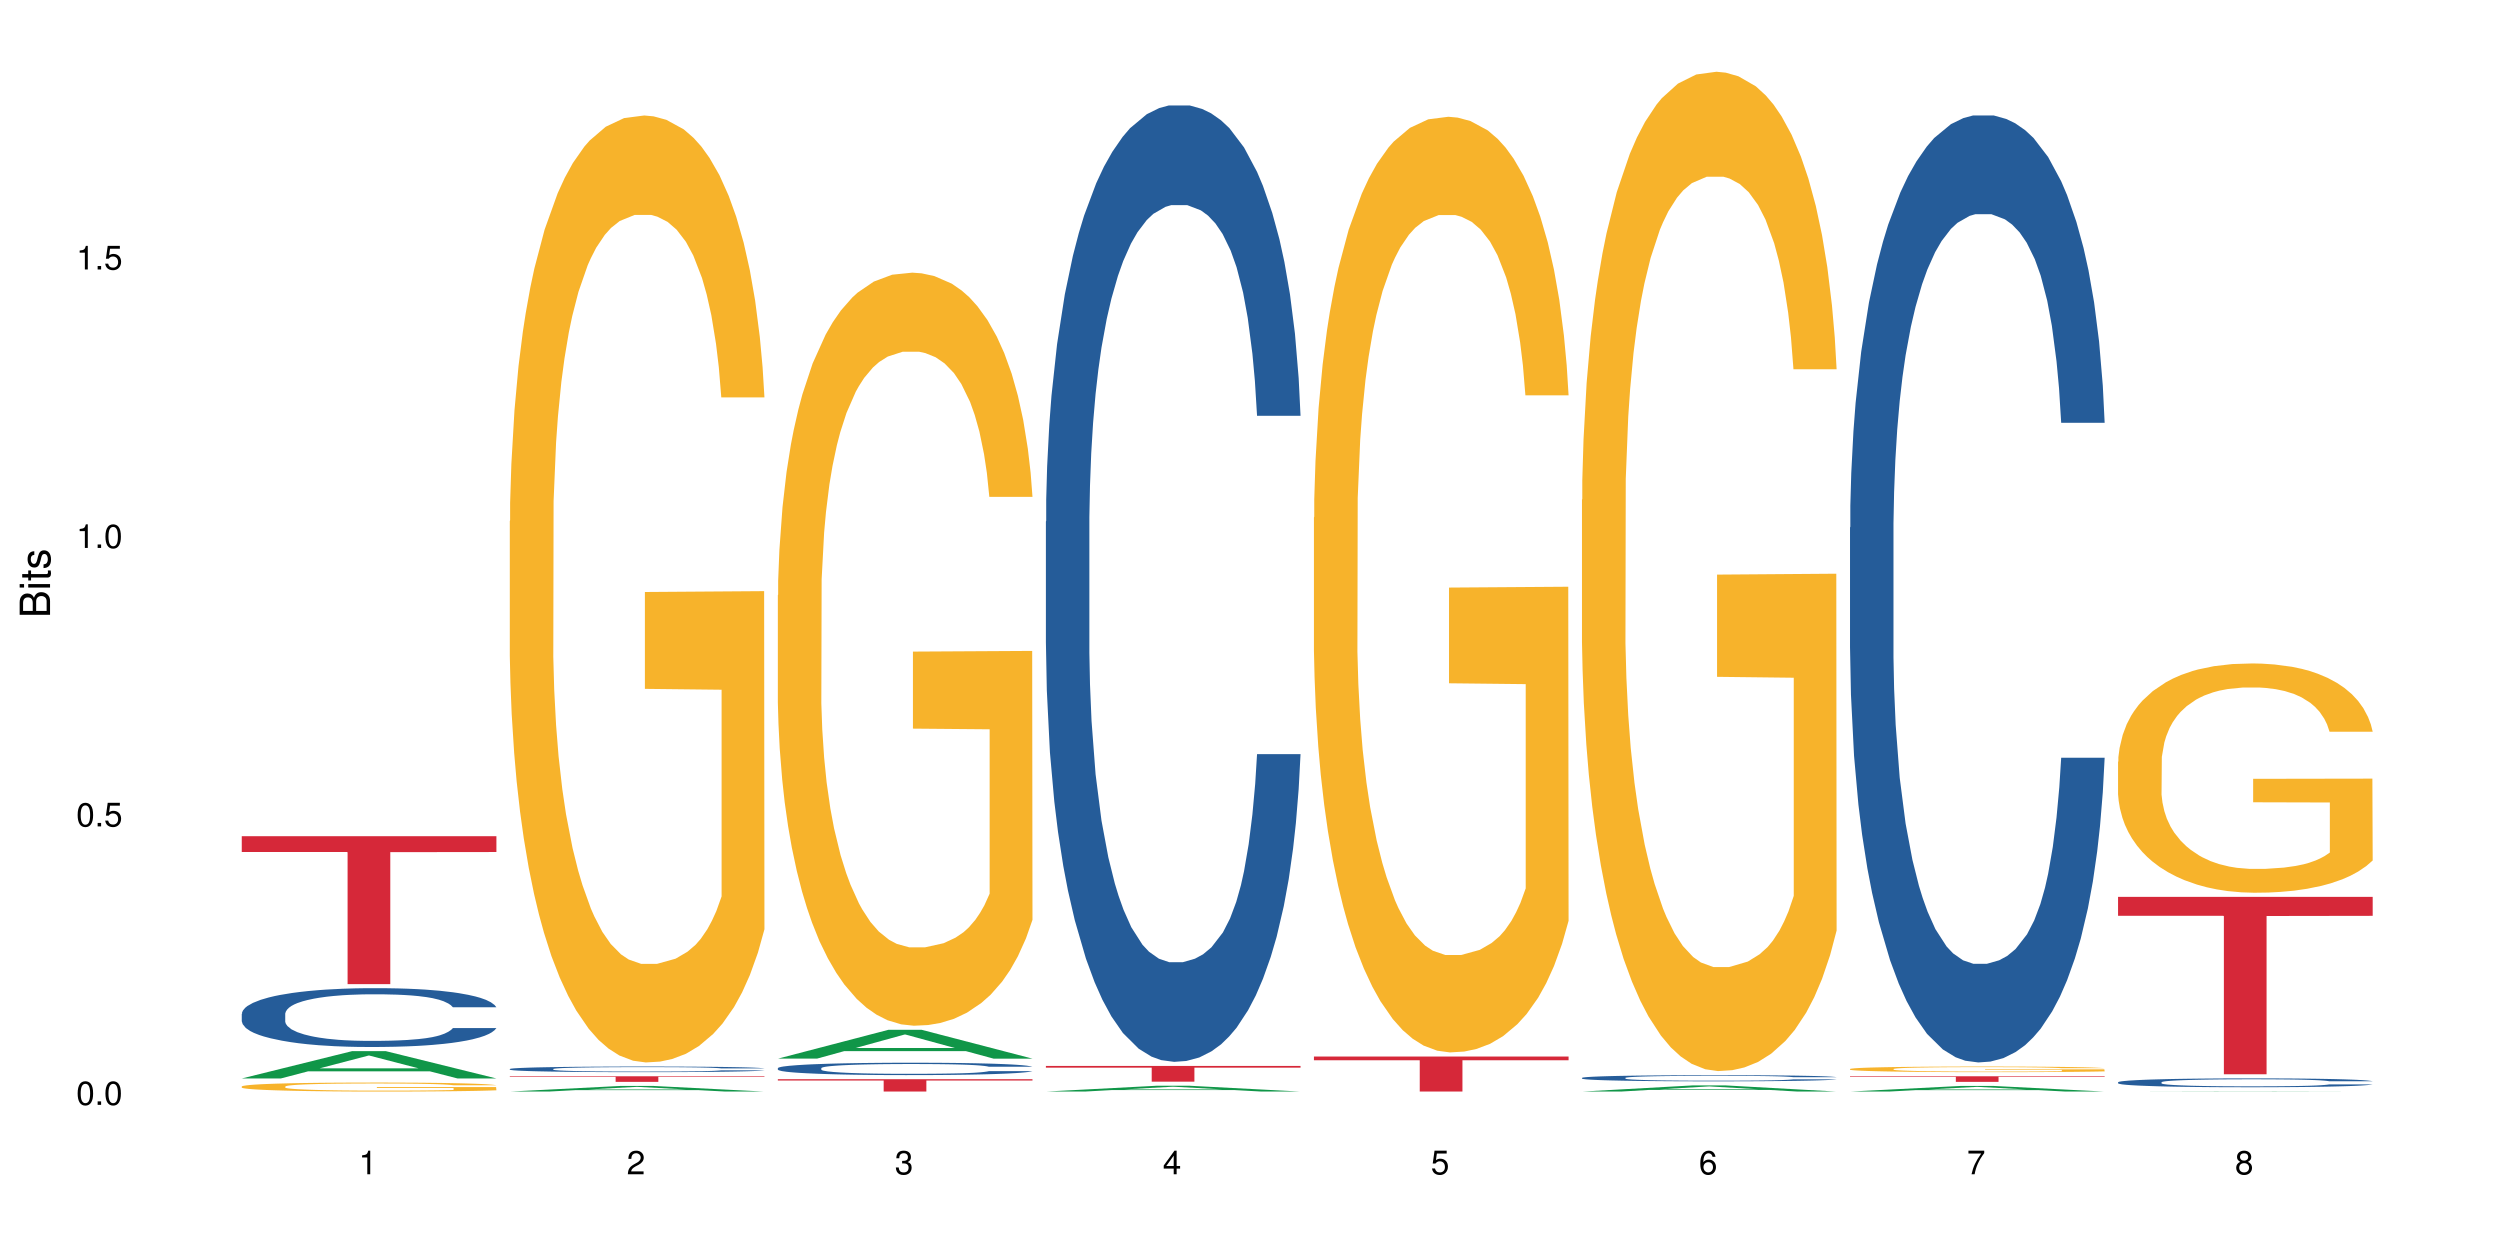 <?xml version="1.0" encoding="UTF-8"?>
<svg xmlns="http://www.w3.org/2000/svg" xmlns:xlink="http://www.w3.org/1999/xlink" width="720pt" height="360pt" viewBox="0 0 720 360" version="1.1">
<defs>
<g>
<symbol overflow="visible" id="glyph0-0">
<path style="stroke:none;" d=""/>
</symbol>
<symbol overflow="visible" id="glyph0-1">
<path style="stroke:none;" d="M 2.641 -6.797 C 2 -6.797 1.422 -6.531 1.078 -6.047 C 0.641 -5.453 0.406 -4.547 0.406 -3.297 C 0.406 -1 1.188 0.219 2.641 0.219 C 4.078 0.219 4.859 -1 4.859 -3.234 C 4.859 -4.562 4.656 -5.438 4.203 -6.047 C 3.844 -6.531 3.281 -6.797 2.641 -6.797 Z M 2.641 -6.047 C 3.547 -6.047 4 -5.125 4 -3.312 C 4 -1.375 3.562 -0.484 2.625 -0.484 C 1.734 -0.484 1.281 -1.422 1.281 -3.281 C 1.281 -5.141 1.734 -6.047 2.641 -6.047 Z M 2.641 -6.047 "/>
</symbol>
<symbol overflow="visible" id="glyph0-2">
<path style="stroke:none;" d="M 1.828 -1 L 0.828 -1 L 0.828 0 L 1.828 0 Z M 1.828 -1 "/>
</symbol>
<symbol overflow="visible" id="glyph0-3">
<path style="stroke:none;" d="M 4.562 -6.797 L 1.062 -6.797 L 0.547 -3.094 L 1.328 -3.094 C 1.719 -3.562 2.047 -3.734 2.578 -3.734 C 3.484 -3.734 4.062 -3.109 4.062 -2.094 C 4.062 -1.125 3.484 -0.531 2.578 -0.531 C 1.828 -0.531 1.375 -0.906 1.188 -1.672 L 0.328 -1.672 C 0.453 -1.109 0.547 -0.844 0.75 -0.594 C 1.125 -0.078 1.828 0.219 2.594 0.219 C 3.969 0.219 4.922 -0.781 4.922 -2.219 C 4.922 -3.562 4.031 -4.484 2.719 -4.484 C 2.25 -4.484 1.859 -4.359 1.469 -4.062 L 1.734 -5.969 L 4.562 -5.969 Z M 4.562 -6.797 "/>
</symbol>
<symbol overflow="visible" id="glyph0-4">
<path style="stroke:none;" d="M 2.484 -4.844 L 2.484 0 L 3.328 0 L 3.328 -6.797 L 2.766 -6.797 C 2.469 -5.75 2.281 -5.609 0.984 -5.453 L 0.984 -4.844 Z M 2.484 -4.844 "/>
</symbol>
<symbol overflow="visible" id="glyph0-5">
<path style="stroke:none;" d="M 4.859 -0.828 L 1.281 -0.828 C 1.359 -1.391 1.672 -1.75 2.5 -2.234 L 3.469 -2.75 C 4.406 -3.266 4.906 -3.969 4.906 -4.812 C 4.906 -5.375 4.672 -5.906 4.266 -6.266 C 3.859 -6.625 3.375 -6.797 2.719 -6.797 C 1.859 -6.797 1.219 -6.5 0.844 -5.922 C 0.609 -5.562 0.5 -5.125 0.484 -4.438 L 1.328 -4.438 C 1.359 -4.906 1.406 -5.188 1.531 -5.406 C 1.75 -5.812 2.188 -6.062 2.703 -6.062 C 3.469 -6.062 4.031 -5.516 4.031 -4.781 C 4.031 -4.25 3.719 -3.797 3.125 -3.438 L 2.234 -2.938 C 0.812 -2.141 0.406 -1.5 0.328 0 L 4.859 0 Z M 4.859 -0.828 "/>
</symbol>
<symbol overflow="visible" id="glyph0-6">
<path style="stroke:none;" d="M 2.125 -3.125 L 2.578 -3.125 C 3.516 -3.125 3.984 -2.703 3.984 -1.891 C 3.984 -1.031 3.469 -0.531 2.578 -0.531 C 1.656 -0.531 1.203 -0.984 1.156 -1.969 L 0.312 -1.969 C 0.344 -1.422 0.438 -1.078 0.609 -0.766 C 0.953 -0.109 1.625 0.219 2.547 0.219 C 3.953 0.219 4.859 -0.609 4.859 -1.906 C 4.859 -2.766 4.516 -3.25 3.703 -3.516 C 4.344 -3.766 4.656 -4.25 4.656 -4.938 C 4.656 -6.109 3.875 -6.797 2.578 -6.797 C 1.203 -6.797 0.484 -6.047 0.453 -4.609 L 1.297 -4.609 C 1.312 -5.016 1.344 -5.25 1.453 -5.453 C 1.641 -5.828 2.062 -6.062 2.594 -6.062 C 3.344 -6.062 3.797 -5.625 3.797 -4.906 C 3.797 -4.422 3.609 -4.141 3.25 -3.984 C 3.016 -3.891 2.719 -3.844 2.125 -3.844 Z M 2.125 -3.125 "/>
</symbol>
<symbol overflow="visible" id="glyph0-7">
<path style="stroke:none;" d="M 3.141 -1.625 L 3.141 0 L 3.984 0 L 3.984 -1.625 L 4.984 -1.625 L 4.984 -2.391 L 3.984 -2.391 L 3.984 -6.797 L 3.359 -6.797 L 0.266 -2.516 L 0.266 -1.625 Z M 3.141 -2.391 L 1 -2.391 L 3.141 -5.359 Z M 3.141 -2.391 "/>
</symbol>
<symbol overflow="visible" id="glyph0-8">
<path style="stroke:none;" d="M 4.781 -5.031 C 4.609 -6.141 3.891 -6.797 2.844 -6.797 C 2.094 -6.797 1.422 -6.438 1.031 -5.828 C 0.609 -5.172 0.406 -4.344 0.406 -3.094 C 0.406 -1.953 0.578 -1.234 0.984 -0.625 C 1.359 -0.078 1.953 0.219 2.703 0.219 C 3.984 0.219 4.922 -0.734 4.922 -2.078 C 4.922 -3.344 4.062 -4.234 2.844 -4.234 C 2.172 -4.234 1.641 -3.969 1.281 -3.469 C 1.281 -5.125 1.828 -6.047 2.797 -6.047 C 3.391 -6.047 3.797 -5.672 3.938 -5.031 Z M 2.734 -3.484 C 3.547 -3.484 4.062 -2.922 4.062 -2 C 4.062 -1.156 3.484 -0.531 2.703 -0.531 C 1.922 -0.531 1.328 -1.188 1.328 -2.047 C 1.328 -2.891 1.906 -3.484 2.734 -3.484 Z M 2.734 -3.484 "/>
</symbol>
<symbol overflow="visible" id="glyph0-9">
<path style="stroke:none;" d="M 4.984 -6.797 L 0.438 -6.797 L 0.438 -5.969 L 4.109 -5.969 C 2.5 -3.656 1.828 -2.234 1.328 0 L 2.219 0 C 2.594 -2.172 3.453 -4.047 4.984 -6.094 Z M 4.984 -6.797 "/>
</symbol>
<symbol overflow="visible" id="glyph0-10">
<path style="stroke:none;" d="M 3.75 -3.578 C 4.453 -4 4.688 -4.344 4.688 -4.984 C 4.688 -6.047 3.844 -6.797 2.641 -6.797 C 1.438 -6.797 0.594 -6.047 0.594 -4.984 C 0.594 -4.359 0.828 -4.016 1.516 -3.578 C 0.734 -3.203 0.359 -2.641 0.359 -1.891 C 0.359 -0.641 1.297 0.219 2.641 0.219 C 3.984 0.219 4.922 -0.641 4.922 -1.875 C 4.922 -2.641 4.531 -3.203 3.75 -3.578 Z M 2.641 -6.047 C 3.359 -6.047 3.812 -5.625 3.812 -4.969 C 3.812 -4.344 3.344 -3.922 2.641 -3.922 C 1.922 -3.922 1.453 -4.344 1.453 -4.984 C 1.453 -5.625 1.922 -6.047 2.641 -6.047 Z M 2.641 -3.203 C 3.484 -3.203 4.062 -2.672 4.062 -1.875 C 4.062 -1.062 3.484 -0.531 2.625 -0.531 C 1.797 -0.531 1.219 -1.078 1.219 -1.875 C 1.219 -2.672 1.797 -3.203 2.641 -3.203 Z M 2.641 -3.203 "/>
</symbol>
<symbol overflow="visible" id="glyph1-0">
<path style="stroke:none;" d=""/>
</symbol>
<symbol overflow="visible" id="glyph1-1">
<path style="stroke:none;" d="M 0 -0.953 L 0 -4.891 C 0 -5.719 -0.234 -6.344 -0.734 -6.797 C -1.188 -7.234 -1.812 -7.469 -2.5 -7.469 C -3.547 -7.469 -4.188 -7 -4.625 -5.875 C -4.984 -6.672 -5.641 -7.094 -6.531 -7.094 C -7.156 -7.094 -7.734 -6.859 -8.141 -6.391 C -8.562 -5.938 -8.75 -5.344 -8.75 -4.5 L -8.75 -0.953 Z M -4.984 -2.062 L -7.766 -2.062 L -7.766 -4.219 C -7.766 -4.844 -7.688 -5.203 -7.453 -5.5 C -7.219 -5.812 -6.859 -5.969 -6.375 -5.969 C -5.906 -5.969 -5.531 -5.812 -5.297 -5.5 C -5.062 -5.203 -4.984 -4.844 -4.984 -4.219 Z M -0.984 -2.062 L -4 -2.062 L -4 -4.781 C -4 -5.328 -3.859 -5.688 -3.578 -5.953 C -3.297 -6.219 -2.922 -6.359 -2.484 -6.359 C -2.062 -6.359 -1.688 -6.219 -1.406 -5.953 C -1.109 -5.688 -0.984 -5.328 -0.984 -4.781 Z M -0.984 -2.062 "/>
</symbol>
<symbol overflow="visible" id="glyph1-2">
<path style="stroke:none;" d="M -6.281 -1.797 L -6.281 -0.797 L 0 -0.797 L 0 -1.797 Z M -8.75 -1.797 L -8.75 -0.797 L -7.484 -0.797 L -7.484 -1.797 Z M -8.75 -1.797 "/>
</symbol>
<symbol overflow="visible" id="glyph1-3">
<path style="stroke:none;" d="M -6.281 -3.047 L -6.281 -2.016 L -8.016 -2.016 L -8.016 -1.016 L -6.281 -1.016 L -6.281 -0.172 L -5.469 -0.172 L -5.469 -1.016 L -0.719 -1.016 C -0.078 -1.016 0.281 -1.453 0.281 -2.234 C 0.281 -2.469 0.25 -2.719 0.188 -3.047 L -0.641 -3.047 C -0.609 -2.922 -0.594 -2.766 -0.594 -2.562 C -0.594 -2.141 -0.719 -2.016 -1.156 -2.016 L -5.469 -2.016 L -5.469 -3.047 Z M -6.281 -3.047 "/>
</symbol>
<symbol overflow="visible" id="glyph1-4">
<path style="stroke:none;" d="M -4.531 -5.25 C -5.766 -5.25 -6.469 -4.422 -6.469 -2.969 C -6.469 -1.516 -5.719 -0.562 -4.547 -0.562 C -3.562 -0.562 -3.094 -1.062 -2.734 -2.562 L -2.516 -3.484 C -2.344 -4.188 -2.094 -4.469 -1.625 -4.469 C -1.047 -4.469 -0.641 -3.875 -0.641 -3 C -0.641 -2.453 -0.797 -2 -1.062 -1.75 C -1.25 -1.594 -1.422 -1.531 -1.875 -1.469 L -1.875 -0.406 C -0.422 -0.453 0.281 -1.266 0.281 -2.922 C 0.281 -4.5 -0.5 -5.516 -1.719 -5.516 C -2.656 -5.516 -3.172 -4.984 -3.469 -3.734 L -3.703 -2.766 C -3.891 -1.953 -4.156 -1.609 -4.594 -1.609 C -5.172 -1.609 -5.547 -2.125 -5.547 -2.938 C -5.547 -3.75 -5.203 -4.172 -4.531 -4.203 Z M -4.531 -5.25 "/>
</symbol>
</g>
</defs>
<g id="surface79832">
<rect x="0" y="0" width="720" height="360" style="fill:rgb(100%,100%,100%);fill-opacity:1;stroke:none;"/>
<path style=" stroke:none;fill-rule:nonzero;fill:rgb(6.275%,58.824%,28.235%);fill-opacity:1;" d="M 69.629 310.59 L 69.707 310.582 L 101.441 302.719 L 111.078 302.719 L 142.965 310.598 L 131.762 310.598 L 123.77 308.539 L 88.746 308.539 L 80.91 310.59 L 69.629 310.59 L 92.117 307.688 L 120.559 307.684 L 106.375 304.004 L 106.219 303.996 L 106.062 304.02 L 92.039 307.684 L 92.117 307.688 Z M 69.629 310.59 "/>
<path style=" stroke:none;fill-rule:nonzero;fill:rgb(14.51%,36.078%,60%);fill-opacity:1;" d="M 69.629 291.973 L 69.719 291.957 L 69.719 291.586 L 69.988 290.996 L 70.613 290.254 L 71.238 289.742 L 72.848 288.828 L 75.086 287.945 L 77.41 287.266 L 79.109 286.863 L 80.629 286.555 L 84.117 285.98 L 86.355 285.688 L 88.77 285.422 L 91.719 285.16 L 93.867 285.004 L 98.695 284.758 L 102.273 284.648 L 105.047 284.602 L 111.039 284.602 L 114.613 284.664 L 117.207 284.742 L 120.07 284.867 L 122.484 285.004 L 126.688 285.344 L 130.445 285.777 L 132.145 286.027 L 134.828 286.508 L 136.883 286.973 L 138.316 287.375 L 139.926 287.945 L 141.355 288.645 L 142.43 289.434 L 142.965 290.098 L 130.445 290.098 L 129.82 289.48 L 129.102 289 L 127.762 288.363 L 126.422 287.914 L 124.543 287.465 L 122.844 287.172 L 120.516 286.879 L 118.461 286.691 L 116.312 286.555 L 114.258 286.461 L 110.32 286.367 L 105.762 286.367 L 104.062 286.398 L 100.574 286.523 L 98.695 286.629 L 96.012 286.848 L 94.133 287.047 L 91.898 287.359 L 90.379 287.621 L 88.5 288.023 L 87.16 288.379 L 85.637 288.891 L 84.742 289.277 L 83.938 289.711 L 83.223 290.223 L 82.688 290.766 L 82.328 291.336 L 82.148 291.895 L 82.148 294.293 L 82.328 294.852 L 82.777 295.5 L 83.938 296.445 L 85.637 297.266 L 87.605 297.918 L 89.484 298.379 L 90.559 298.598 L 91.988 298.844 L 94.223 299.156 L 97.445 299.465 L 99.32 299.59 L 102.184 299.711 L 105.137 299.773 L 109.07 299.773 L 112.559 299.711 L 114.883 299.633 L 117.297 299.512 L 120.605 299.246 L 122.664 299 L 124.453 298.707 L 125.793 298.41 L 126.688 298.164 L 128.031 297.684 L 129.102 297.156 L 129.906 296.617 L 130.445 296.09 L 142.965 296.09 L 142.43 296.707 L 141.625 297.312 L 140.82 297.762 L 139.566 298.305 L 138.137 298.781 L 136.078 299.324 L 134.379 299.68 L 132.145 300.066 L 130.086 300.363 L 127.852 300.625 L 124.543 300.934 L 122.395 301.09 L 120.07 301.23 L 117.297 301.352 L 113.809 301.461 L 110.055 301.523 L 106.566 301.539 L 102.809 301.508 L 100.035 301.445 L 96.371 301.305 L 91.809 301.027 L 88.5 300.734 L 85.906 300.441 L 83.672 300.129 L 81.168 299.711 L 77.945 299.031 L 75.98 298.504 L 74.637 298.07 L 73.117 297.469 L 72.043 296.926 L 70.793 296.059 L 69.898 294.961 L 69.629 294.109 Z M 69.629 291.973 "/>
<path style=" stroke:none;fill-rule:nonzero;fill:rgb(96.863%,70.196%,16.863%);fill-opacity:1;" d="M 69.629 312.887 L 69.719 312.887 L 69.719 312.836 L 70.078 312.73 L 70.973 312.586 L 72.133 312.465 L 73.387 312.367 L 74.191 312.32 L 75.531 312.246 L 76.695 312.195 L 79.645 312.09 L 83.402 311.988 L 85.461 311.945 L 87.785 311.906 L 91.094 311.863 L 92.613 311.844 L 97.266 311.809 L 102.543 311.785 L 108.355 311.777 L 111.039 311.777 L 114.703 311.789 L 119.711 311.812 L 122.574 311.836 L 124.809 311.863 L 127.137 311.891 L 129.996 311.941 L 132.68 311.996 L 134.828 312.055 L 136.973 312.125 L 138.762 312.199 L 140.281 312.281 L 141.625 312.383 L 142.43 312.465 L 142.965 312.547 L 130.535 312.547 L 129.82 312.465 L 129.016 312.402 L 127.672 312.324 L 126.332 312.266 L 124.988 312.223 L 122.484 312.16 L 120.34 312.121 L 117.656 312.09 L 115.062 312.066 L 112.109 312.055 L 110.32 312.047 L 105.582 312.047 L 101.289 312.066 L 98.785 312.086 L 96.996 312.102 L 94.492 312.137 L 92.973 312.168 L 92.078 312.188 L 89.395 312.258 L 87.605 312.324 L 86.621 312.371 L 85.371 312.441 L 84.477 312.508 L 83.492 312.602 L 82.953 312.672 L 82.238 312.832 L 82.148 313.258 L 82.418 313.348 L 82.953 313.445 L 83.672 313.531 L 84.742 313.621 L 85.816 313.691 L 87.695 313.781 L 89.305 313.844 L 90.559 313.887 L 92.973 313.949 L 93.957 313.969 L 96.281 314.012 L 98.695 314.047 L 101.648 314.074 L 103.883 314.09 L 107.461 314.102 L 112.02 314.102 L 117.387 314.086 L 120.785 314.066 L 123.109 314.047 L 124.633 314.031 L 126.508 314.004 L 127.852 313.98 L 129.102 313.957 L 130.625 313.914 L 130.625 313.348 L 108.535 313.348 L 108.535 313.082 L 142.875 313.078 L 142.965 314.004 L 141.086 314.07 L 138.762 314.133 L 136.527 314.18 L 134.199 314.219 L 130.891 314.266 L 128.207 314.293 L 124.094 314.324 L 120.34 314.348 L 116.402 314.359 L 112.914 314.367 L 108.801 314.371 L 105.137 314.367 L 101.199 314.352 L 98.07 314.332 L 95.207 314.309 L 92.344 314.277 L 88.77 314.227 L 86.441 314.188 L 84.027 314.137 L 81.613 314.078 L 79.469 314.016 L 78.035 313.965 L 76.605 313.91 L 75.086 313.836 L 73.652 313.758 L 72.582 313.684 L 71.598 313.602 L 70.883 313.523 L 70.164 313.414 L 69.809 313.332 L 69.629 313.258 Z M 69.629 312.887 "/>
<path style=" stroke:none;fill-rule:nonzero;fill:rgb(83.922%,15.686%,22.353%);fill-opacity:1;" d="M 69.629 240.824 L 142.965 240.824 L 142.965 245.383 L 112.402 245.422 L 112.402 283.422 L 100.105 283.422 L 100.105 245.465 L 99.926 245.383 L 69.629 245.383 Z M 69.629 240.824 "/>
<path style=" stroke:none;fill-rule:nonzero;fill:rgb(6.275%,58.824%,28.235%);fill-opacity:1;" d="M 146.824 314.367 L 146.902 314.367 L 178.637 312.754 L 188.273 312.754 L 220.16 314.371 L 208.957 314.371 L 200.965 313.949 L 165.941 313.949 L 158.109 314.367 L 146.824 314.367 L 169.312 313.773 L 197.754 313.773 L 183.57 313.02 L 183.414 313.02 L 183.258 313.023 L 169.234 313.773 L 169.312 313.773 Z M 146.824 314.367 "/>
<path style=" stroke:none;fill-rule:nonzero;fill:rgb(14.51%,36.078%,60%);fill-opacity:1;" d="M 146.824 307.867 L 146.914 307.867 L 146.914 307.832 L 147.184 307.773 L 147.809 307.703 L 148.434 307.656 L 150.043 307.57 L 152.281 307.484 L 154.605 307.418 L 156.305 307.383 L 157.824 307.352 L 161.312 307.297 L 163.551 307.27 L 165.965 307.242 L 168.914 307.219 L 171.062 307.203 L 175.891 307.18 L 179.469 307.168 L 182.242 307.164 L 188.234 307.164 L 191.812 307.172 L 194.406 307.18 L 197.266 307.191 L 199.68 307.203 L 203.883 307.234 L 207.641 307.277 L 209.34 307.301 L 212.023 307.348 L 214.078 307.391 L 215.512 307.43 L 217.121 307.484 L 218.551 307.551 L 219.625 307.625 L 220.16 307.691 L 207.641 307.691 L 207.016 307.629 L 206.301 307.586 L 204.957 307.523 L 203.617 307.48 L 201.738 307.438 L 200.039 307.41 L 197.715 307.383 L 195.656 307.363 L 193.512 307.352 L 191.453 307.344 L 187.52 307.332 L 182.957 307.332 L 181.258 307.336 L 177.77 307.348 L 175.891 307.359 L 173.207 307.379 L 171.332 307.398 L 169.094 307.43 L 167.574 307.453 L 165.695 307.492 L 164.355 307.527 L 162.836 307.574 L 161.941 307.609 L 161.137 307.652 L 160.418 307.703 L 159.883 307.754 L 159.523 307.809 L 159.348 307.859 L 159.348 308.09 L 159.523 308.145 L 159.973 308.203 L 161.137 308.297 L 162.836 308.375 L 164.801 308.434 L 166.68 308.48 L 167.754 308.5 L 169.184 308.523 L 171.418 308.555 L 174.641 308.582 L 176.516 308.594 L 179.379 308.605 L 182.332 308.613 L 186.266 308.613 L 189.754 308.605 L 192.078 308.598 L 194.492 308.586 L 197.805 308.562 L 199.859 308.539 L 201.648 308.512 L 202.988 308.484 L 203.883 308.457 L 205.227 308.414 L 206.301 308.363 L 207.105 308.312 L 207.641 308.262 L 220.16 308.262 L 219.625 308.32 L 218.82 308.379 L 218.016 308.422 L 216.762 308.473 L 215.332 308.52 L 213.273 308.57 L 211.574 308.605 L 209.34 308.641 L 207.281 308.668 L 205.047 308.695 L 201.738 308.723 L 199.59 308.738 L 197.266 308.75 L 194.492 308.762 L 191.004 308.773 L 187.25 308.777 L 183.762 308.781 L 180.004 308.777 L 177.234 308.773 L 173.566 308.758 L 169.004 308.73 L 165.695 308.703 L 163.102 308.676 L 160.867 308.645 L 158.363 308.605 L 155.145 308.543 L 153.176 308.492 L 151.832 308.449 L 150.312 308.391 L 149.238 308.34 L 147.988 308.258 L 147.094 308.152 L 146.824 308.07 Z M 146.824 307.867 "/>
<path style=" stroke:none;fill-rule:nonzero;fill:rgb(96.863%,70.196%,16.863%);fill-opacity:1;" d="M 146.824 150.07 L 146.914 149.82 L 146.914 144.84 L 147.273 133.633 L 148.168 118.191 L 149.328 105.488 L 150.582 95.527 L 151.387 90.297 L 152.727 82.824 L 153.891 77.344 L 156.844 66.137 L 160.598 55.676 L 162.656 51.191 L 164.98 46.957 L 168.289 42.227 L 169.809 40.484 L 174.461 36.496 L 179.738 34.008 L 185.551 33.258 L 188.234 33.508 L 191.898 34.504 L 196.91 37.246 L 199.77 39.734 L 202.008 42.227 L 204.332 45.465 L 207.195 50.445 L 209.875 56.422 L 212.023 62.398 L 214.168 69.871 L 215.957 77.844 L 217.477 86.559 L 218.82 97.02 L 219.625 105.738 L 220.16 114.453 L 207.73 114.453 L 207.016 105.738 L 206.211 99.012 L 204.867 90.793 L 203.527 84.816 L 202.184 80.082 L 199.68 73.609 L 197.535 69.625 L 194.852 66.137 L 192.258 63.895 L 189.305 62.398 L 187.52 61.902 L 182.777 61.902 L 178.484 63.645 L 175.98 65.637 L 174.191 67.629 L 171.688 71.367 L 170.168 74.355 L 169.273 76.348 L 166.59 84.07 L 164.801 91.043 L 163.816 95.773 L 162.566 103.246 L 161.672 109.973 L 160.688 119.934 L 160.152 127.406 L 159.434 144.344 L 159.348 189.176 L 159.613 198.641 L 160.152 208.852 L 160.867 217.816 L 161.941 227.281 L 163.012 234.504 L 164.891 244.219 L 166.5 250.695 L 167.754 254.926 L 170.168 261.652 L 171.152 263.895 L 173.477 268.379 L 175.891 271.863 L 178.844 274.852 L 181.078 276.348 L 184.656 277.594 L 189.219 277.594 L 194.582 276.098 L 197.98 274.105 L 200.309 272.113 L 201.828 270.371 L 203.707 267.629 L 205.047 265.141 L 206.301 262.398 L 207.82 258.164 L 207.82 198.641 L 185.73 198.391 L 185.73 170.496 L 220.07 170.246 L 220.16 267.629 L 218.285 274.355 L 215.957 280.832 L 213.723 285.812 L 211.398 290.047 L 208.086 294.777 L 205.406 297.766 L 201.289 301.254 L 197.535 303.496 L 193.598 304.988 L 190.113 305.738 L 185.996 305.984 L 182.332 305.488 L 178.395 303.992 L 175.266 302 L 172.402 299.512 L 169.543 296.273 L 165.965 291.043 L 163.641 286.809 L 161.223 281.578 L 158.809 275.352 L 156.664 268.625 L 155.23 263.395 L 153.801 257.418 L 152.281 249.945 L 150.852 241.477 L 149.777 233.758 L 148.793 225.039 L 148.078 216.82 L 147.363 205.613 L 147.004 196.645 L 146.824 188.926 Z M 146.824 150.07 "/>
<path style=" stroke:none;fill-rule:nonzero;fill:rgb(83.922%,15.686%,22.353%);fill-opacity:1;" d="M 146.824 309.961 L 220.16 309.961 L 220.16 310.133 L 189.598 310.133 L 189.598 311.574 L 177.301 311.574 L 177.301 310.137 L 177.121 310.133 L 146.824 310.133 Z M 146.824 309.961 "/>
<path style=" stroke:none;fill-rule:nonzero;fill:rgb(6.275%,58.824%,28.235%);fill-opacity:1;" d="M 224.02 304.883 L 224.098 304.875 L 255.832 296.59 L 265.469 296.59 L 297.355 304.891 L 286.152 304.891 L 278.16 302.723 L 243.141 302.723 L 235.305 304.883 L 224.02 304.883 L 246.508 301.824 L 274.949 301.816 L 260.77 297.945 L 260.609 297.938 L 260.453 297.961 L 246.43 301.816 L 246.508 301.824 Z M 224.02 304.883 "/>
<path style=" stroke:none;fill-rule:nonzero;fill:rgb(14.51%,36.078%,60%);fill-opacity:1;" d="M 224.02 307.617 L 224.109 307.613 L 224.109 307.535 L 224.379 307.414 L 225.004 307.258 L 225.633 307.148 L 227.242 306.957 L 229.477 306.773 L 231.801 306.629 L 233.5 306.543 L 235.023 306.48 L 238.508 306.359 L 240.746 306.297 L 243.16 306.242 L 246.113 306.188 L 248.258 306.152 L 253.086 306.102 L 256.664 306.078 L 259.438 306.07 L 265.43 306.07 L 269.008 306.082 L 271.602 306.098 L 274.461 306.125 L 276.875 306.152 L 281.082 306.227 L 284.836 306.316 L 286.535 306.367 L 289.219 306.469 L 291.277 306.566 L 292.707 306.652 L 294.316 306.773 L 295.746 306.918 L 296.82 307.086 L 297.355 307.227 L 284.836 307.227 L 284.211 307.094 L 283.496 306.992 L 282.152 306.859 L 280.812 306.766 L 278.934 306.672 L 277.234 306.609 L 274.91 306.547 L 272.852 306.508 L 270.707 306.48 L 268.648 306.461 L 264.715 306.441 L 260.152 306.441 L 258.453 306.445 L 254.965 306.473 L 253.086 306.496 L 250.406 306.543 L 248.527 306.582 L 246.289 306.648 L 244.77 306.703 L 242.891 306.789 L 241.551 306.863 L 240.031 306.973 L 239.137 307.051 L 238.332 307.145 L 237.613 307.25 L 237.078 307.363 L 236.723 307.484 L 236.543 307.602 L 236.543 308.105 L 236.723 308.223 L 237.168 308.359 L 238.332 308.559 L 240.031 308.73 L 241.996 308.867 L 243.875 308.965 L 244.949 309.012 L 246.379 309.062 L 248.617 309.129 L 251.836 309.195 L 253.715 309.219 L 256.574 309.246 L 259.527 309.258 L 263.461 309.258 L 266.949 309.246 L 269.273 309.23 L 271.691 309.203 L 275 309.148 L 277.055 309.098 L 278.844 309.035 L 280.188 308.973 L 281.082 308.922 L 282.422 308.82 L 283.496 308.707 L 284.301 308.594 L 284.836 308.484 L 297.355 308.484 L 296.82 308.613 L 296.016 308.742 L 295.211 308.836 L 293.957 308.949 L 292.527 309.051 L 290.473 309.164 L 288.773 309.238 L 286.535 309.32 L 284.48 309.383 L 282.242 309.438 L 278.934 309.504 L 276.789 309.535 L 274.461 309.566 L 271.691 309.59 L 268.203 309.613 L 264.445 309.625 L 260.957 309.629 L 257.203 309.625 L 254.43 309.609 L 250.762 309.582 L 246.199 309.523 L 242.891 309.461 L 240.297 309.398 L 238.062 309.332 L 235.559 309.246 L 232.34 309.102 L 230.371 308.992 L 229.031 308.902 L 227.508 308.773 L 226.438 308.66 L 225.184 308.477 L 224.289 308.246 L 224.02 308.066 Z M 224.02 307.617 "/>
<path style=" stroke:none;fill-rule:nonzero;fill:rgb(96.863%,70.196%,16.863%);fill-opacity:1;" d="M 224.02 171.418 L 224.109 171.219 L 224.109 167.258 L 224.469 158.344 L 225.363 146.062 L 226.523 135.961 L 227.777 128.039 L 228.582 123.879 L 229.926 117.938 L 231.086 113.582 L 234.039 104.668 L 237.793 96.348 L 239.852 92.781 L 242.176 89.414 L 245.484 85.652 L 247.004 84.266 L 251.656 81.098 L 256.934 79.117 L 262.746 78.523 L 265.43 78.719 L 269.098 79.512 L 274.105 81.691 L 276.965 83.672 L 279.203 85.652 L 281.527 88.227 L 284.391 92.188 L 287.074 96.941 L 289.219 101.695 L 291.367 107.637 L 293.152 113.977 L 294.676 120.91 L 296.016 129.227 L 296.82 136.16 L 297.355 143.094 L 284.926 143.094 L 284.211 136.16 L 283.406 130.812 L 282.062 124.277 L 280.723 119.523 L 279.383 115.758 L 276.875 110.609 L 274.73 107.441 L 272.047 104.668 L 269.453 102.883 L 266.504 101.695 L 264.715 101.301 L 259.973 101.301 L 255.68 102.688 L 253.176 104.27 L 251.387 105.855 L 248.883 108.828 L 247.363 111.203 L 246.469 112.789 L 243.785 118.93 L 241.996 124.473 L 241.016 128.238 L 239.762 134.18 L 238.867 139.527 L 237.883 147.449 L 237.348 153.391 L 236.633 166.859 L 236.543 202.512 L 236.809 210.039 L 237.348 218.16 L 238.062 225.293 L 239.137 232.816 L 240.207 238.562 L 242.086 246.285 L 243.695 251.438 L 244.949 254.805 L 247.363 260.152 L 248.348 261.934 L 250.672 265.5 L 253.086 268.273 L 256.039 270.648 L 258.273 271.84 L 261.852 272.828 L 266.414 272.828 L 271.777 271.641 L 275.176 270.055 L 277.504 268.473 L 279.023 267.086 L 280.902 264.906 L 282.242 262.926 L 283.496 260.746 L 285.016 257.379 L 285.016 210.039 L 262.926 209.844 L 262.926 187.66 L 297.27 187.461 L 297.355 264.906 L 295.48 270.254 L 293.152 275.402 L 290.918 279.363 L 288.594 282.73 L 285.285 286.496 L 282.602 288.871 L 278.488 291.645 L 274.73 293.426 L 270.797 294.617 L 267.309 295.211 L 263.195 295.41 L 259.527 295.012 L 255.59 293.824 L 252.461 292.238 L 249.598 290.258 L 246.738 287.684 L 243.16 283.523 L 240.836 280.156 L 238.422 275.996 L 236.004 271.047 L 233.859 265.699 L 232.43 261.539 L 230.996 256.785 L 229.477 250.844 L 228.047 244.109 L 226.973 237.969 L 225.988 231.035 L 225.273 224.5 L 224.559 215.586 L 224.199 208.457 L 224.02 202.316 Z M 224.02 171.418 "/>
<path style=" stroke:none;fill-rule:nonzero;fill:rgb(83.922%,15.686%,22.353%);fill-opacity:1;" d="M 224.02 310.809 L 297.355 310.809 L 297.355 311.191 L 266.793 311.195 L 266.793 314.371 L 254.496 314.371 L 254.496 311.199 L 254.316 311.191 L 224.02 311.191 Z M 224.02 310.809 "/>
<path style=" stroke:none;fill-rule:nonzero;fill:rgb(6.275%,58.824%,28.235%);fill-opacity:1;" d="M 301.219 314.367 L 301.297 314.367 L 333.027 312.699 L 342.664 312.699 L 374.555 314.371 L 363.348 314.371 L 355.355 313.934 L 320.336 313.934 L 312.5 314.367 L 301.219 314.367 L 323.703 313.754 L 352.145 313.754 L 337.965 312.973 L 337.809 312.969 L 337.648 312.977 L 323.625 313.754 L 323.703 313.754 Z M 301.219 314.367 "/>
<path style=" stroke:none;fill-rule:nonzero;fill:rgb(14.51%,36.078%,60%);fill-opacity:1;" d="M 301.219 150.215 L 301.305 149.961 L 301.305 143.918 L 301.574 134.352 L 302.199 122.266 L 302.828 113.957 L 304.438 99.102 L 306.672 84.75 L 308.996 73.672 L 310.695 67.125 L 312.219 62.09 L 315.707 52.773 L 317.941 47.992 L 320.355 43.711 L 323.309 39.43 L 325.453 36.914 L 330.285 32.883 L 333.859 31.121 L 336.633 30.367 L 342.625 30.367 L 346.203 31.375 L 348.797 32.633 L 351.656 34.648 L 354.074 36.914 L 358.277 42.453 L 362.031 49.504 L 363.73 53.531 L 366.414 61.336 L 368.473 68.891 L 369.902 75.434 L 371.512 84.75 L 372.945 96.082 L 374.016 108.922 L 374.555 119.75 L 362.031 119.75 L 361.406 109.676 L 360.691 101.871 L 359.348 91.551 L 358.008 84.246 L 356.129 76.945 L 354.43 72.164 L 352.105 67.379 L 350.047 64.355 L 347.902 62.09 L 345.844 60.582 L 341.91 59.07 L 337.348 59.07 L 335.648 59.574 L 332.16 61.586 L 330.285 63.352 L 327.602 66.875 L 325.723 70.148 L 323.484 75.184 L 321.965 79.465 L 320.086 86.012 L 318.746 91.801 L 317.227 100.109 L 316.332 106.406 L 315.527 113.453 L 314.812 121.762 L 314.273 130.574 L 313.918 139.891 L 313.738 148.957 L 313.738 187.98 L 313.918 197.047 L 314.363 207.621 L 315.527 222.98 L 317.227 236.324 L 319.195 246.898 L 321.07 254.453 L 322.145 257.977 L 323.574 262.004 L 325.812 267.039 L 329.031 272.078 L 330.91 274.09 L 333.77 276.105 L 336.723 277.113 L 340.656 277.113 L 344.145 276.105 L 346.473 274.848 L 348.887 272.832 L 352.195 268.551 L 354.25 264.523 L 356.039 259.738 L 357.383 254.957 L 358.277 250.926 L 359.617 243.121 L 360.691 234.562 L 361.496 225.75 L 362.031 217.188 L 374.555 217.188 L 374.016 227.258 L 373.211 237.078 L 372.406 244.379 L 371.156 253.191 L 369.723 261 L 367.668 269.809 L 365.969 275.602 L 363.73 281.895 L 361.676 286.68 L 359.438 290.961 L 356.129 295.996 L 353.984 298.512 L 351.656 300.781 L 348.887 302.793 L 345.398 304.555 L 341.641 305.562 L 338.152 305.816 L 334.398 305.312 L 331.625 304.305 L 327.957 302.039 L 323.398 297.508 L 320.086 292.723 L 317.496 287.938 L 315.258 282.902 L 312.754 276.105 L 309.535 265.027 L 307.566 256.465 L 306.227 249.418 L 304.707 239.598 L 303.633 230.785 L 302.379 216.684 L 301.484 198.809 L 301.219 184.961 Z M 301.219 150.215 "/>
<path style=" stroke:none;fill-rule:nonzero;fill:rgb(83.922%,15.686%,22.353%);fill-opacity:1;" d="M 301.219 306.996 L 374.555 306.996 L 374.555 307.48 L 343.988 307.484 L 343.988 311.52 L 331.691 311.52 L 331.691 307.488 L 331.516 307.48 L 301.219 307.48 Z M 301.219 306.996 "/>
<path style=" stroke:none;fill-rule:nonzero;fill:rgb(96.863%,70.196%,16.863%);fill-opacity:1;" d="M 378.414 149.043 L 378.504 148.797 L 378.504 143.875 L 378.859 132.805 L 379.754 117.547 L 380.918 104.996 L 382.168 95.152 L 382.973 89.984 L 384.316 82.602 L 385.477 77.188 L 388.43 66.113 L 392.188 55.777 L 394.242 51.348 L 396.566 47.164 L 399.879 42.488 L 401.398 40.766 L 406.047 36.828 L 411.324 34.367 L 417.137 33.629 L 419.82 33.875 L 423.488 34.859 L 428.496 37.566 L 431.359 40.027 L 433.594 42.488 L 435.918 45.688 L 438.781 50.609 L 441.465 56.516 L 443.609 62.422 L 445.758 69.805 L 447.547 77.68 L 449.066 86.293 L 450.406 96.629 L 451.211 105.242 L 451.75 113.855 L 439.316 113.855 L 438.602 105.242 L 437.797 98.598 L 436.457 90.477 L 435.113 84.57 L 433.773 79.895 L 431.27 73.496 L 429.121 69.559 L 426.438 66.113 L 423.848 63.898 L 420.895 62.422 L 419.105 61.93 L 414.367 61.93 L 410.074 63.652 L 407.57 65.621 L 405.781 67.59 L 403.277 71.281 L 401.754 74.234 L 400.859 76.203 L 398.18 83.832 L 396.391 90.723 L 395.406 95.398 L 394.152 102.781 L 393.258 109.426 L 392.277 119.27 L 391.738 126.652 L 391.023 143.383 L 390.934 187.68 L 391.203 197.031 L 391.738 207.121 L 392.453 215.98 L 393.527 225.332 L 394.602 232.469 L 396.48 242.066 L 398.09 248.465 L 399.34 252.645 L 401.754 259.289 L 402.738 261.504 L 405.066 265.934 L 407.48 269.379 L 410.43 272.332 L 412.668 273.809 L 416.242 275.039 L 420.805 275.039 L 426.172 273.562 L 429.57 271.594 L 431.895 269.625 L 433.414 267.902 L 435.293 265.195 L 436.637 262.734 L 437.887 260.027 L 439.406 255.844 L 439.406 197.031 L 417.316 196.785 L 417.316 169.223 L 451.66 168.977 L 451.75 265.195 L 449.871 271.84 L 447.547 278.238 L 445.309 283.16 L 442.984 287.344 L 439.676 292.02 L 436.992 294.973 L 432.879 298.418 L 429.121 300.633 L 425.188 302.109 L 421.699 302.848 L 417.586 303.094 L 413.918 302.602 L 409.984 301.125 L 406.852 299.156 L 403.992 296.695 L 401.129 293.496 L 397.551 288.328 L 395.227 284.145 L 392.812 278.977 L 390.398 272.824 L 388.25 266.18 L 386.82 261.012 L 385.391 255.105 L 383.867 247.727 L 382.438 239.359 L 381.363 231.73 L 380.379 223.117 L 379.664 214.996 L 378.949 203.922 L 378.594 195.062 L 378.414 187.434 Z M 378.414 149.043 "/>
<path style=" stroke:none;fill-rule:nonzero;fill:rgb(83.922%,15.686%,22.353%);fill-opacity:1;" d="M 378.414 304.273 L 451.75 304.273 L 451.75 305.355 L 421.184 305.363 L 421.184 314.371 L 408.887 314.371 L 408.887 305.375 L 408.711 305.355 L 378.414 305.355 Z M 378.414 304.273 "/>
<path style=" stroke:none;fill-rule:nonzero;fill:rgb(6.275%,58.824%,28.235%);fill-opacity:1;" d="M 455.609 314.367 L 455.688 314.367 L 487.418 312.602 L 497.055 312.602 L 528.945 314.371 L 517.742 314.371 L 509.75 313.91 L 474.727 313.91 L 466.891 314.367 L 455.609 314.367 L 478.094 313.719 L 506.535 313.715 L 492.355 312.891 L 492.199 312.891 L 492.043 312.895 L 478.016 313.715 L 478.094 313.719 Z M 455.609 314.367 "/>
<path style=" stroke:none;fill-rule:nonzero;fill:rgb(14.51%,36.078%,60%);fill-opacity:1;" d="M 455.609 310.422 L 455.699 310.422 L 455.699 310.383 L 455.965 310.32 L 456.594 310.242 L 457.219 310.188 L 458.828 310.094 L 461.066 310 L 463.391 309.93 L 465.09 309.887 L 466.609 309.855 L 470.098 309.797 L 472.332 309.766 L 474.746 309.738 L 477.699 309.711 L 479.848 309.695 L 484.676 309.668 L 488.254 309.656 L 491.023 309.652 L 497.016 309.652 L 500.594 309.66 L 503.188 309.668 L 506.051 309.68 L 508.465 309.695 L 512.668 309.73 L 516.426 309.773 L 518.125 309.801 L 520.805 309.852 L 522.863 309.898 L 524.293 309.941 L 525.906 310 L 527.336 310.074 L 528.41 310.156 L 528.945 310.227 L 516.426 310.227 L 515.797 310.16 L 515.082 310.113 L 513.742 310.047 L 512.398 310 L 510.523 309.953 L 508.824 309.922 L 506.496 309.891 L 504.441 309.871 L 502.293 309.855 L 500.238 309.848 L 496.301 309.836 L 491.742 309.836 L 490.043 309.84 L 486.555 309.852 L 484.676 309.863 L 481.992 309.887 L 480.113 309.906 L 477.879 309.941 L 476.359 309.969 L 474.48 310.012 L 473.137 310.047 L 471.617 310.102 L 470.723 310.141 L 469.918 310.188 L 469.203 310.238 L 468.668 310.297 L 468.309 310.355 L 468.129 310.414 L 468.129 310.664 L 468.309 310.723 L 468.758 310.793 L 469.918 310.891 L 471.617 310.977 L 473.586 311.043 L 475.465 311.094 L 476.535 311.113 L 477.969 311.141 L 480.203 311.172 L 483.422 311.203 L 485.301 311.219 L 488.164 311.23 L 491.113 311.238 L 495.051 311.238 L 498.539 311.23 L 500.863 311.223 L 503.277 311.211 L 506.586 311.184 L 508.645 311.156 L 510.434 311.125 L 511.773 311.094 L 512.668 311.07 L 514.008 311.02 L 515.082 310.965 L 515.887 310.906 L 516.426 310.852 L 528.945 310.852 L 528.41 310.918 L 527.605 310.98 L 526.797 311.027 L 525.547 311.082 L 524.117 311.133 L 522.059 311.191 L 520.359 311.227 L 518.125 311.27 L 516.066 311.301 L 513.832 311.328 L 510.523 311.359 L 508.375 311.375 L 506.051 311.391 L 503.277 311.402 L 499.789 311.414 L 496.035 311.422 L 492.547 311.422 L 488.789 311.418 L 486.016 311.41 L 482.352 311.398 L 477.789 311.367 L 474.48 311.336 L 471.887 311.309 L 469.648 311.273 L 467.145 311.23 L 463.926 311.16 L 461.957 311.105 L 460.617 311.059 L 459.098 310.996 L 458.023 310.941 L 456.773 310.848 L 455.879 310.734 L 455.609 310.645 Z M 455.609 310.422 "/>
<path style=" stroke:none;fill-rule:nonzero;fill:rgb(96.863%,70.196%,16.863%);fill-opacity:1;" d="M 455.609 143.934 L 455.699 143.672 L 455.699 138.414 L 456.055 126.586 L 456.949 110.293 L 458.113 96.887 L 459.367 86.371 L 460.172 80.852 L 461.512 72.969 L 462.676 67.188 L 465.625 55.359 L 469.383 44.32 L 471.438 39.586 L 473.766 35.121 L 477.074 30.125 L 478.594 28.285 L 483.246 24.078 L 488.52 21.453 L 494.336 20.664 L 497.016 20.926 L 500.684 21.977 L 505.691 24.867 L 508.555 27.496 L 510.789 30.125 L 513.117 33.543 L 515.977 38.801 L 518.66 45.105 L 520.805 51.414 L 522.953 59.301 L 524.742 67.711 L 526.262 76.91 L 527.605 87.949 L 528.41 97.148 L 528.945 106.348 L 516.516 106.348 L 515.797 97.148 L 514.992 90.055 L 513.652 81.379 L 512.309 75.07 L 510.969 70.078 L 508.465 63.242 L 506.316 59.039 L 503.637 55.359 L 501.043 52.992 L 498.09 51.414 L 496.301 50.891 L 491.562 50.891 L 487.27 52.73 L 484.766 54.832 L 482.977 56.934 L 480.473 60.879 L 478.953 64.031 L 478.059 66.133 L 475.375 74.281 L 473.586 81.641 L 472.602 86.637 L 471.348 94.52 L 470.457 101.617 L 469.473 112.133 L 468.934 120.016 L 468.219 137.891 L 468.129 185.199 L 468.398 195.188 L 468.934 205.965 L 469.648 215.426 L 470.723 225.414 L 471.797 233.039 L 473.676 243.289 L 475.285 250.121 L 476.535 254.59 L 478.953 261.688 L 479.934 264.055 L 482.262 268.785 L 484.676 272.465 L 487.625 275.617 L 489.863 277.195 L 493.441 278.508 L 498 278.508 L 503.367 276.934 L 506.766 274.828 L 509.09 272.727 L 510.609 270.887 L 512.488 267.996 L 513.832 265.367 L 515.082 262.477 L 516.602 258.008 L 516.602 195.188 L 494.512 194.926 L 494.512 165.488 L 528.855 165.227 L 528.945 267.996 L 527.066 275.094 L 524.742 281.926 L 522.508 287.184 L 520.18 291.652 L 516.871 296.645 L 514.188 299.801 L 510.074 303.48 L 506.316 305.844 L 502.383 307.422 L 498.895 308.211 L 494.781 308.473 L 491.113 307.945 L 487.18 306.371 L 484.051 304.266 L 481.188 301.641 L 478.324 298.223 L 474.746 292.703 L 472.422 288.234 L 470.008 282.715 L 467.594 276.145 L 465.445 269.047 L 464.016 263.527 L 462.586 257.219 L 461.066 249.332 L 459.633 240.398 L 458.559 232.25 L 457.578 223.051 L 456.859 214.375 L 456.145 202.547 L 455.789 193.086 L 455.609 184.938 Z M 455.609 143.934 "/>
<path style=" stroke:none;fill-rule:nonzero;fill:rgb(6.275%,58.824%,28.235%);fill-opacity:1;" d="M 532.805 314.367 L 532.883 314.367 L 564.617 312.754 L 574.254 312.754 L 606.141 314.371 L 594.938 314.371 L 586.945 313.949 L 551.922 313.949 L 544.086 314.367 L 532.805 314.367 L 555.293 313.773 L 583.734 313.773 L 569.551 313.02 L 569.395 313.02 L 569.238 313.023 L 555.215 313.773 L 555.293 313.773 Z M 532.805 314.367 "/>
<path style=" stroke:none;fill-rule:nonzero;fill:rgb(14.51%,36.078%,60%);fill-opacity:1;" d="M 532.805 151.922 L 532.895 151.672 L 532.895 145.691 L 533.164 136.219 L 533.789 124.25 L 534.414 116.023 L 536.023 101.316 L 538.262 87.105 L 540.586 76.137 L 542.285 69.656 L 543.805 64.672 L 547.293 55.445 L 549.527 50.711 L 551.945 46.473 L 554.895 42.234 L 557.043 39.742 L 561.871 35.754 L 565.449 34.008 L 568.223 33.258 L 574.215 33.258 L 577.789 34.258 L 580.383 35.504 L 583.246 37.496 L 585.66 39.742 L 589.863 45.227 L 593.621 52.207 L 595.32 56.195 L 598.004 63.922 L 600.059 71.402 L 601.492 77.883 L 603.102 87.105 L 604.531 98.324 L 605.605 111.039 L 606.141 121.758 L 593.621 121.758 L 592.996 111.785 L 592.277 104.059 L 590.938 93.836 L 589.598 86.609 L 587.719 79.379 L 586.02 74.641 L 583.691 69.906 L 581.637 66.914 L 579.488 64.672 L 577.434 63.176 L 573.496 61.68 L 568.938 61.68 L 567.238 62.176 L 563.75 64.172 L 561.871 65.918 L 559.188 69.406 L 557.309 72.648 L 555.074 77.633 L 553.555 81.871 L 551.676 88.352 L 550.336 94.086 L 548.812 102.312 L 547.918 108.547 L 547.113 115.527 L 546.398 123.754 L 545.863 132.477 L 545.504 141.703 L 545.324 150.676 L 545.324 189.316 L 545.504 198.293 L 545.953 208.762 L 547.113 223.969 L 548.812 237.18 L 550.781 247.652 L 552.66 255.129 L 553.734 258.621 L 555.164 262.609 L 557.398 267.594 L 560.617 272.582 L 562.496 274.574 L 565.359 276.57 L 568.309 277.566 L 572.246 277.566 L 575.734 276.57 L 578.059 275.324 L 580.473 273.328 L 583.781 269.09 L 585.84 265.102 L 587.629 260.367 L 588.969 255.629 L 589.863 251.641 L 591.207 243.91 L 592.277 235.438 L 593.082 226.711 L 593.621 218.234 L 606.141 218.234 L 605.605 228.207 L 604.801 237.93 L 603.996 245.16 L 602.742 253.883 L 601.312 261.613 L 599.254 270.336 L 597.555 276.07 L 595.32 282.305 L 593.262 287.039 L 591.027 291.277 L 587.719 296.262 L 585.57 298.758 L 583.246 301 L 580.473 302.996 L 576.984 304.738 L 573.23 305.738 L 569.742 305.984 L 565.984 305.488 L 563.211 304.488 L 559.547 302.246 L 554.984 297.758 L 551.676 293.023 L 549.082 288.285 L 546.848 283.301 L 544.344 276.57 L 541.121 265.602 L 539.156 257.125 L 537.812 250.145 L 536.293 240.422 L 535.219 231.695 L 533.969 217.734 L 533.074 200.035 L 532.805 186.324 Z M 532.805 151.922 "/>
<path style=" stroke:none;fill-rule:nonzero;fill:rgb(96.863%,70.196%,16.863%);fill-opacity:1;" d="M 532.805 307.855 L 532.895 307.855 L 532.895 307.828 L 533.254 307.762 L 534.145 307.668 L 535.309 307.594 L 536.562 307.535 L 537.367 307.504 L 538.707 307.457 L 539.871 307.426 L 542.82 307.359 L 546.578 307.297 L 548.637 307.273 L 550.961 307.246 L 554.27 307.219 L 555.789 307.207 L 560.441 307.184 L 565.715 307.168 L 571.531 307.164 L 574.215 307.168 L 577.879 307.172 L 582.887 307.188 L 585.75 307.203 L 587.984 307.219 L 590.312 307.238 L 593.172 307.266 L 595.855 307.301 L 598.004 307.34 L 600.148 307.383 L 601.938 307.43 L 603.457 307.48 L 604.801 307.543 L 605.605 307.594 L 606.141 307.645 L 593.711 307.645 L 592.996 307.594 L 592.188 307.555 L 590.848 307.508 L 589.508 307.473 L 588.164 307.441 L 585.66 307.406 L 583.516 307.379 L 580.832 307.359 L 578.238 307.348 L 575.285 307.34 L 573.496 307.336 L 568.758 307.336 L 564.465 307.344 L 561.961 307.355 L 560.172 307.367 L 557.668 307.391 L 556.148 307.41 L 555.254 307.422 L 552.57 307.465 L 550.781 307.508 L 549.797 307.535 L 548.547 307.578 L 547.652 307.621 L 546.668 307.68 L 546.129 307.723 L 545.414 307.824 L 545.324 308.09 L 545.594 308.145 L 546.129 308.207 L 546.848 308.258 L 547.918 308.316 L 548.992 308.355 L 550.871 308.414 L 552.48 308.453 L 553.734 308.477 L 556.148 308.52 L 557.133 308.531 L 559.457 308.559 L 561.871 308.578 L 564.824 308.598 L 567.059 308.605 L 570.637 308.613 L 575.195 308.613 L 580.562 308.605 L 583.961 308.594 L 586.285 308.582 L 587.809 308.57 L 589.684 308.555 L 591.027 308.539 L 592.277 308.523 L 593.801 308.496 L 593.801 308.145 L 571.707 308.145 L 571.707 307.977 L 606.051 307.977 L 606.141 308.555 L 604.262 308.594 L 601.938 308.633 L 599.703 308.66 L 597.375 308.688 L 594.066 308.715 L 591.383 308.73 L 587.27 308.754 L 583.516 308.766 L 579.578 308.773 L 576.09 308.777 L 571.977 308.781 L 568.309 308.777 L 564.375 308.77 L 561.246 308.758 L 558.383 308.742 L 555.52 308.723 L 551.945 308.691 L 549.617 308.668 L 547.203 308.637 L 544.789 308.598 L 542.645 308.559 L 541.211 308.527 L 539.781 308.492 L 538.262 308.449 L 536.828 308.398 L 535.758 308.352 L 534.773 308.301 L 534.059 308.254 L 533.34 308.188 L 532.984 308.133 L 532.805 308.086 Z M 532.805 307.855 "/>
<path style=" stroke:none;fill-rule:nonzero;fill:rgb(83.922%,15.686%,22.353%);fill-opacity:1;" d="M 532.805 309.961 L 606.141 309.961 L 606.141 310.133 L 575.578 310.133 L 575.578 311.574 L 563.281 311.574 L 563.281 310.137 L 563.102 310.133 L 532.805 310.133 Z M 532.805 309.961 "/>
<path style=" stroke:none;fill-rule:nonzero;fill:rgb(6.275%,58.824%,28.235%);fill-opacity:1;" d="M 610 314.371 L 610.078 314.371 L 641.812 314.305 L 651.449 314.305 L 683.336 314.371 L 672.133 314.371 L 664.141 314.355 L 629.117 314.355 L 621.285 314.371 L 610 314.371 L 632.488 314.348 L 660.93 314.348 L 646.746 314.316 L 646.434 314.316 L 632.41 314.348 L 632.488 314.348 Z M 610 314.371 "/>
<path style=" stroke:none;fill-rule:nonzero;fill:rgb(14.51%,36.078%,60%);fill-opacity:1;" d="M 610 311.684 L 610.09 311.68 L 610.09 311.625 L 610.359 311.535 L 610.984 311.422 L 611.609 311.348 L 613.219 311.207 L 615.457 311.074 L 617.781 310.973 L 619.48 310.91 L 621 310.867 L 624.488 310.777 L 626.727 310.734 L 629.141 310.695 L 632.09 310.656 L 634.238 310.633 L 639.066 310.594 L 642.645 310.578 L 645.418 310.57 L 651.41 310.57 L 654.988 310.582 L 657.578 310.594 L 660.441 310.609 L 662.855 310.633 L 667.059 310.684 L 670.816 310.75 L 672.516 310.785 L 675.199 310.859 L 677.254 310.93 L 678.688 310.988 L 680.297 311.074 L 681.727 311.18 L 682.801 311.301 L 683.336 311.398 L 670.816 311.398 L 670.191 311.305 L 669.477 311.234 L 668.133 311.137 L 666.793 311.07 L 664.914 311.004 L 663.215 310.957 L 660.891 310.914 L 658.832 310.887 L 656.688 310.867 L 654.629 310.852 L 650.695 310.836 L 646.133 310.836 L 644.434 310.844 L 640.945 310.859 L 639.066 310.875 L 636.383 310.91 L 634.508 310.941 L 632.27 310.988 L 630.75 311.027 L 628.871 311.086 L 627.531 311.141 L 626.008 311.219 L 625.117 311.277 L 624.309 311.34 L 623.594 311.418 L 623.059 311.5 L 622.699 311.586 L 622.523 311.672 L 622.523 312.031 L 622.699 312.117 L 623.148 312.215 L 624.309 312.359 L 626.008 312.48 L 627.977 312.578 L 629.855 312.648 L 630.93 312.684 L 632.359 312.719 L 634.594 312.766 L 637.816 312.812 L 639.691 312.832 L 642.555 312.852 L 645.508 312.859 L 649.441 312.859 L 652.93 312.852 L 655.254 312.84 L 657.668 312.82 L 660.977 312.781 L 663.035 312.742 L 664.824 312.699 L 666.164 312.652 L 667.059 312.617 L 668.402 312.543 L 669.477 312.465 L 670.281 312.383 L 670.816 312.305 L 683.336 312.305 L 682.801 312.398 L 681.996 312.488 L 681.191 312.555 L 679.938 312.637 L 678.508 312.711 L 676.449 312.793 L 674.75 312.844 L 672.516 312.902 L 670.457 312.949 L 668.223 312.988 L 664.914 313.035 L 662.766 313.059 L 660.441 313.078 L 657.668 313.098 L 654.18 313.113 L 650.426 313.125 L 646.938 313.125 L 643.18 313.121 L 640.41 313.113 L 636.742 313.09 L 632.18 313.047 L 628.871 313.004 L 626.277 312.961 L 624.043 312.914 L 621.539 312.852 L 618.316 312.746 L 616.352 312.668 L 615.008 312.602 L 613.488 312.512 L 612.414 312.43 L 611.164 312.301 L 610.27 312.133 L 610 312.004 Z M 610 311.684 "/>
<path style=" stroke:none;fill-rule:nonzero;fill:rgb(96.863%,70.196%,16.863%);fill-opacity:1;" d="M 610 219.355 L 610.09 219.297 L 610.09 218.09 L 610.449 215.375 L 611.344 211.637 L 612.504 208.559 L 613.758 206.148 L 614.562 204.883 L 615.902 203.07 L 617.066 201.746 L 620.016 199.031 L 623.773 196.5 L 625.832 195.414 L 628.156 194.387 L 631.465 193.242 L 632.984 192.82 L 637.637 191.855 L 642.914 191.25 L 648.727 191.07 L 651.41 191.129 L 655.074 191.371 L 660.086 192.035 L 662.945 192.637 L 665.184 193.242 L 667.508 194.027 L 670.367 195.23 L 673.051 196.68 L 675.199 198.125 L 677.344 199.938 L 679.133 201.867 L 680.652 203.977 L 681.996 206.512 L 682.801 208.621 L 683.336 210.73 L 670.906 210.73 L 670.191 208.621 L 669.387 206.992 L 668.043 205.004 L 666.703 203.555 L 665.359 202.41 L 662.855 200.84 L 660.711 199.875 L 658.027 199.031 L 655.434 198.488 L 652.48 198.125 L 650.695 198.008 L 645.953 198.008 L 641.66 198.43 L 639.156 198.91 L 637.367 199.395 L 634.863 200.297 L 633.344 201.023 L 632.449 201.504 L 629.766 203.375 L 627.977 205.062 L 626.992 206.207 L 625.742 208.016 L 624.848 209.645 L 623.863 212.059 L 623.328 213.867 L 622.609 217.969 L 622.523 228.824 L 622.789 231.117 L 623.328 233.59 L 624.043 235.762 L 625.117 238.051 L 626.188 239.801 L 628.066 242.152 L 629.676 243.723 L 630.93 244.746 L 633.344 246.375 L 634.328 246.918 L 636.652 248.004 L 639.066 248.848 L 642.02 249.57 L 644.254 249.934 L 647.832 250.234 L 652.395 250.234 L 657.758 249.871 L 661.156 249.391 L 663.484 248.906 L 665.004 248.484 L 666.883 247.82 L 668.223 247.219 L 669.477 246.555 L 670.996 245.531 L 670.996 231.117 L 648.906 231.055 L 648.906 224.301 L 683.246 224.242 L 683.336 247.82 L 681.457 249.449 L 679.133 251.02 L 676.898 252.227 L 674.574 253.25 L 671.262 254.395 L 668.582 255.121 L 664.465 255.965 L 660.711 256.508 L 656.773 256.867 L 653.285 257.051 L 649.172 257.109 L 645.508 256.988 L 641.57 256.629 L 638.441 256.145 L 635.578 255.543 L 632.719 254.758 L 629.141 253.492 L 626.816 252.465 L 624.398 251.199 L 621.984 249.691 L 619.84 248.062 L 618.406 246.797 L 616.977 245.348 L 615.457 243.539 L 614.027 241.488 L 612.953 239.621 L 611.969 237.508 L 611.254 235.52 L 610.539 232.805 L 610.18 230.633 L 610 228.766 Z M 610 219.355 "/>
<path style=" stroke:none;fill-rule:nonzero;fill:rgb(83.922%,15.686%,22.353%);fill-opacity:1;" d="M 610 258.289 L 683.336 258.289 L 683.336 263.758 L 652.773 263.809 L 652.773 309.391 L 640.477 309.391 L 640.477 263.855 L 640.297 263.758 L 610 263.758 Z M 610 258.289 "/>
<g style="fill:rgb(0%,0%,0%);fill-opacity:1;">
  <use xlink:href="#glyph0-1" x="21.957" y="318.198"/>
  <use xlink:href="#glyph0-2" x="27.291" y="318.198"/>
  <use xlink:href="#glyph0-1" x="29.958" y="318.198"/>
</g>
<g style="fill:rgb(0%,0%,0%);fill-opacity:1;">
  <use xlink:href="#glyph0-1" x="21.957" y="238.003"/>
  <use xlink:href="#glyph0-2" x="27.291" y="238.003"/>
  <use xlink:href="#glyph0-3" x="29.958" y="238.003"/>
</g>
<g style="fill:rgb(0%,0%,0%);fill-opacity:1;">
  <use xlink:href="#glyph0-4" x="21.957" y="157.808"/>
  <use xlink:href="#glyph0-2" x="27.291" y="157.808"/>
  <use xlink:href="#glyph0-1" x="29.958" y="157.808"/>
</g>
<g style="fill:rgb(0%,0%,0%);fill-opacity:1;">
  <use xlink:href="#glyph0-4" x="21.957" y="77.612"/>
  <use xlink:href="#glyph0-2" x="27.291" y="77.612"/>
  <use xlink:href="#glyph0-3" x="29.958" y="77.612"/>
</g>
<g style="fill:rgb(0%,0%,0%);fill-opacity:1;">
  <use xlink:href="#glyph0-4" x="103.297" y="338.19"/>
</g>
<g style="fill:rgb(0%,0%,0%);fill-opacity:1;">
  <use xlink:href="#glyph0-5" x="180.492" y="338.19"/>
</g>
<g style="fill:rgb(0%,0%,0%);fill-opacity:1;">
  <use xlink:href="#glyph0-6" x="257.688" y="338.19"/>
</g>
<g style="fill:rgb(0%,0%,0%);fill-opacity:1;">
  <use xlink:href="#glyph0-7" x="334.887" y="338.19"/>
</g>
<g style="fill:rgb(0%,0%,0%);fill-opacity:1;">
  <use xlink:href="#glyph0-3" x="412.082" y="338.19"/>
</g>
<g style="fill:rgb(0%,0%,0%);fill-opacity:1;">
  <use xlink:href="#glyph0-8" x="489.277" y="338.19"/>
</g>
<g style="fill:rgb(0%,0%,0%);fill-opacity:1;">
  <use xlink:href="#glyph0-9" x="566.473" y="338.19"/>
</g>
<g style="fill:rgb(0%,0%,0%);fill-opacity:1;">
  <use xlink:href="#glyph0-10" x="643.668" y="338.19"/>
</g>
<g style="fill:rgb(0%,0%,0%);fill-opacity:1;">
  <use xlink:href="#glyph1-1" x="14.412" y="178.016"/>
  <use xlink:href="#glyph1-2" x="14.412" y="170.012"/>
  <use xlink:href="#glyph1-3" x="14.412" y="167.348"/>
  <use xlink:href="#glyph1-4" x="14.412" y="164.012"/>
</g>
</g>
</svg>
